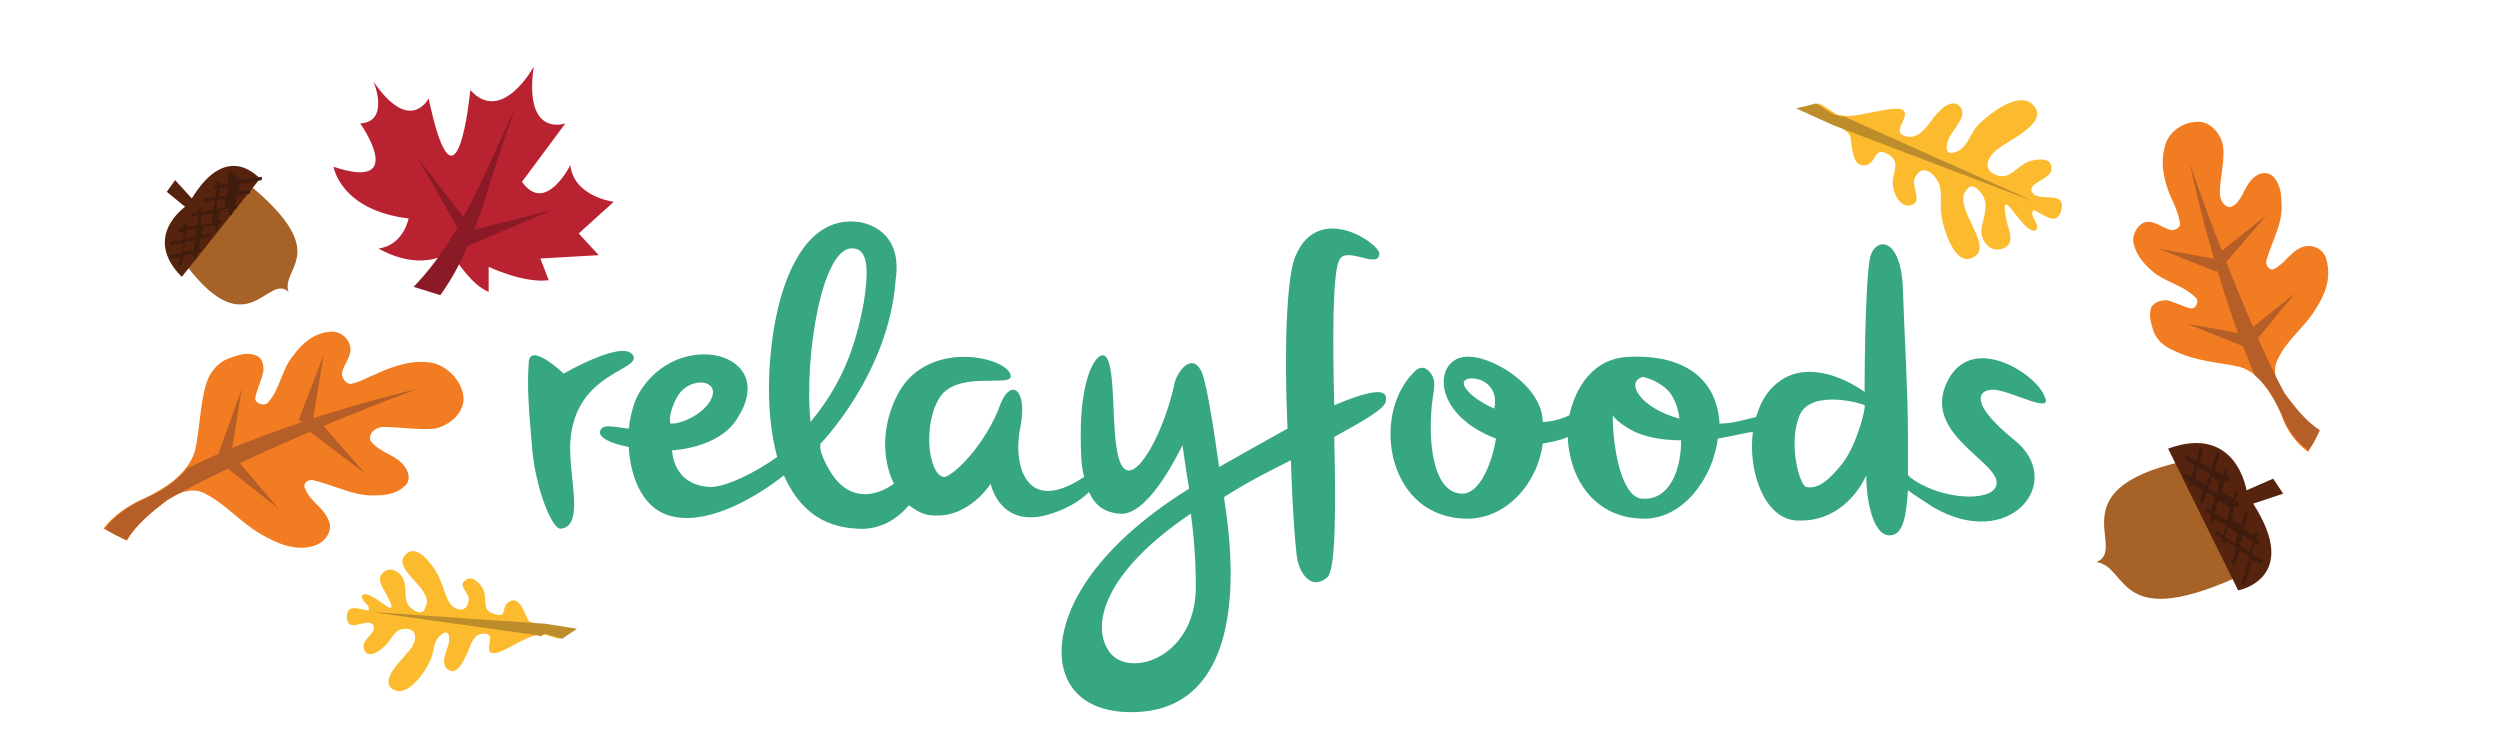 <svg id="Layer_1" xmlns="http://www.w3.org/2000/svg" viewBox="0 0 149.9 44"><style>.st0{fill:#37A683;} .st1{fill:#FCBB2E;} .st2{fill:#BD8D2C;} .st3{fill:#A66227;} .st4{fill:#56230E;} .st5{fill:#3F1C0D;} .st6{fill:#B82231;} .st7{fill:#8A1A25;} .st8{fill:#F27C21;} .st9{fill:#B65E27;}</style><g id="XMLID_51_"><g id="XMLID_131_"><path id="XMLID_132_" class="st0" d="M34.2 27.4c.1 1.9.7 4.2-.6 4.3-.5 0-1.5-2.4-1.7-4.9-.2-2.4-.3-3.5-.2-5 0-1.4 2.1.6 2.1.6s3.8-2.2 4.2-1c.2.9-4.1 1.1-3.8 6zM83.1 24c0 .5-1.3 1.2-3.1 2.2.1 4.1.1 7.9-.4 8.4-.9.8-1.6-.1-1.8-1-.1-.4-.3-2.9-.4-6-1.2.6-2.6 1.3-4 2.2v.1c1.2 7.5-.3 12.7-5.4 12.8-4.5.1-5.4-3.6-3.2-7.3 1.3-2.2 3.6-4.3 6.5-6.1-.2-1.1-.3-2-.4-2.6-.5 1-2.2 4.3-3.8 4.1-1-.1-1.5-.6-1.8-1.3-.6.6-1.5 1.1-2.6 1.4-2.8.7-3.3-1.9-3.3-1.9s-1.3 2.1-3.5 1.9c-.5 0-1-.3-1.4-.6-.7.8-1.7 1.5-3.1 1.4-2.3-.1-3.6-1.4-4.4-3.2-1.5 1.2-4.3 2.9-6.5 2.5-1.9-.3-2.7-2.3-2.8-4.2-1.1-.2-1.9-.6-1.7-1 .2-.4.7-.2 1.7-.1.1-.8.3-1.6.6-2.1 2.3-4 8.5-2.5 5.9 1.5-1.1 1.8-3.9 1.9-3.9 1.9s0 2.1 2.3 2.2c.9 0 2.6-.8 4-1.8-.8-2.9-.5-6.5 0-8.7.6-2.7 2-5.7 4.8-5.4 0 0 2.8.2 2.3 3.5-.4 5.6-4.5 9.8-4.5 9.8s-.2.4.6 1.7c1.1 1.8 2.7 1.5 3.8.7-.7-1.4-.8-3.5.3-5.5 1.9-3.3 6.8-2 6.7-.9-.1.6-3.3-.4-4.3 1.3-1 1.7-.6 4.6.3 4.7.5 0 2.5-1.9 3.4-4.4.6-1.5 1.6-.9 1.2 1.3-.5 2.2.2 5.5 3.8 3.1-.2-.8-.2-1.7-.2-2.6 0-2.9.7-4.6 1.3-4.7 1.1 0 .2 6.6 1.5 6.9.8.2 2.2-2.4 2.8-5.1.1-.7 1-2 1.6-.9.3.5.7 3 1.1 5.8 1.6-.9 3-1.7 4.1-2.3-.2-4.3-.1-9.1.5-10.4 1.4-3.2 5-.7 5-.1 0 1-2-.5-2.4.4-.4.8-.4 4.7-.3 8.7 2.6-1.1 3.2-.9 3.1-.3zm-42.8 1.4c.4 0 1.4-.3 2.1-1.1 1.2-1.5-1-1.9-1.8-.5-.6 1.1-.4 1.6-.4 1.6h.1c0-.1 0-.1 0 0zm8.3-.1c1.9-2.3 2.7-4.5 3.2-7.2.2-1.4.4-3.1-.6-3.2-1.9-.3-3 6.5-2.6 10.4zm23.1 9.9c0-1.5-.1-3-.3-4.4-5.2 3.5-5.9 6.6-5 8.1 1 1.9 5.3.7 5.3-3.7zm48.1-11.8c-1-.2-2.1.5 1 3s-.3 6.7-4.9 4c-.6-.4-1.1-.7-1.5-1-.1 1.6-.3 2.7-1.1 2.7-1 0-1.4-2.1-1.4-3.6-.4.9-1.7 2.9-4.3 2.7-1.8-.2-2.8-2.9-2.5-5.3-.2 0-1 .2-2.1.4-.3 2.4-2.1 4.8-4.4 4.8-3 0-4.5-2.4-4.6-4.9-.4.2-1 .3-1.5.4-.3 2.4-2.2 4.5-4.5 4.5-4.8 0-5.8-6.1-3.3-8.7.5-.6.9-.3 1.1 0 .3.4.2.9.1 1.5-.3 2.2-.1 5.7 1.8 5.7.9 0 1.7-1.5 2-3.3-3.9-1.5-3.7-4.7-1.9-4.9 1.5-.2 4.7 1.7 4.7 3.9 0 0 .8 0 1.6-.4.4-1.8 1.5-3.4 3.5-3.5 3.8-.2 5.4 1.7 5.5 4 .7 0 1.4-.2 2.2-.4.2-.7.5-1.3 1-1.8 2.2-2.2 5.5.3 5.5.3s0-6 .3-7.9c.2-1.4 1.9-1.6 2 1.8.1 3.1.3 6 .3 8.7v2.4s.1 0 .1.1c1.7 1.3 4.5 1.5 5.1.7 1-1.4-4.6-3.1-2.8-6.5 1.5-2.9 5.4-.3 5.8 1 .5 1-1.7-.2-2.8-.4zm-31.7-.7c-.8.1-.1 1.1 1.5 1.8.3-1.5-1-1.9-1.5-1.8zm12.6 2.4c-.1-.8-.4-1.4-.7-1.7-.4-.4-1-.7-1.5-.8-1.1.3-.1 1.9 2.2 2.5zm.1 1.3c-1.2 0-2.4-.2-3.3-.8-.3-.2-.6-.4-.8-.7 0 2.2.6 5 1.8 5 1.6.1 2.3-1.7 2.3-3.5zm11-2.1c-.1-.1-3.2-1-3.9.6-.7 1.7 0 4.2.4 4.3.5.1 1.1-.1 2-1.2 1-1.1 1.6-3.6 1.5-3.7z"/></g></g><g id="XMLID_48_"><path id="XMLID_50_" class="st1" d="M119 12c.2.6-.2 1.3-.2 1.9 0 .5.5 1.3 1.3 1 .8-.3.3-1.2.2-1.7-.5-2.6 1 1 1.8.6.2-.5-.4-.7-.2-1.2.5.1 1.4 1.1 1.7 0 .3-1.2-1.3-.5-1.7-1-.5-.6 1-.8 1.1-1.4.1-.8-.8-.7-1.4-.5-.7.3-1.1 1.1-1.9.8-.8-.3-.6-1 0-1.5.7-.6 3.4-1.7 2.1-2.8-.9-.7-2.6.7-3.2 1.3-.4.4-.6 1.2-1.1 1.5-.9.5-.9-.2-.6-.8.2-.4 1-1.2.7-1.7-.5-.8-1.4.2-1.7.6-.3.4-.8 1.2-1.5 1.1-1.1-.2 0-1-.2-1.5-.3-.6-3 .5-3.8.2h-.2l-1.1-.7-1.2.3 2.6 1.2c.2.2.4.3.4.4.2.3 0 2 1 1.8.7-.2.4-1.2 1.4-.6.7.5.1 1.1.2 1.8 0 .4.4 1.4 1.1 1.2.7-.2 0-1.1.2-1.6.4-.9 1.1-.4 1.4.2.3.5.1 1.3.2 1.9 0 .5.8 3.6 2.1 2.5.9-.8-1.6-3.1-.5-4 .2-.4.9.2 1 .7z"/><path id="XMLID_49_" class="st2" d="M110.2 6.9h-.2l-1.1-.7-1.2.3 2.2 1 12.1 4.6L110.6 7c-.2 0-.3 0-.4-.1z"/></g><g id="XMLID_37_"><path id="XMLID_47_" class="st3" d="M125.7 33.7c2 .3 1.1 4.4 9.1.6l-3.1-6.8c-8.7 1.6-4 5.4-6 6.2z"/><path id="XMLID_46_" class="st4" d="M135.1 30.2l1.8-.6-.6-.9-1.6.7s-.6-4-4.7-2.5l4.2 8.5s3.8-.7.9-5.2z"/><g id="XMLID_38_"><path id="XMLID_39_" class="st5" d="M135.6 33.8l.1-.2-.7-.4.2-.6.2.1.1-.2-.2-.2.1-.3-.2-.1-.1.2-.6-.4.3-.9-.2-.1-.2.8-.6-.4.2-.8.2.1.1-.2-.3-.2.2-.5-.2-.1-.1.5-.7-.4.2-.7.2.1.1-.2-.2-.1.1-.4-.2-.1-.1.4-.5-.3.3-1-.2-.1-.3 1-.7-.4.2-.8-.2-.1-.2.8-.6-.3-.1.2.6.4-.2.7-.4-.2-.1.2.4.3-.1.2.2.1V29l.7.4-.2.7.2.1.2-.7.5.3-.2.8-.3-.2-.1.2.4.3-.1.3.2.1.1-.2.7.4-.2.6-.4-.3-.1.2.5.3-.1.2.2.1.1-.2.6.4-.3 1 .2.1.3-.9.6.4-.5 1.6.2.1.4-1.5.6.2zm-4-5.1l.2-.7.7.4-.2.7-.7-.4zm.8.6l.2-.7.5.3-.2.7-.5-.3zm.4 1.5l.2-.8.7.4-.2.8-.7-.4zm.6 1.4l.2-.6.6.4-.2.6-.6-.4zm.9.5l.2-.6.6.4-.2.6-.6-.4z"/></g></g><g id="XMLID_32_"><path id="XMLID_36_" class="st6" d="M34.7 14l2.1-1.9s-2.4-.3-2.6-2.2c0 0-1.5 3-2.9 1l2.6-3.5S31.4 8.3 32 4c0 0-1.9 3.5-3.8 1.4 0 0-.8 8.5-2.5.5 0 0-1.1 2.2-3.3-1 0 0 1 2.4-.8 2.5 0 0 2.9 4.1-1.6 2.6 0 0 .4 2.6 4.5 3.1 0 0-.3 1.6-1.8 1.8 0 0 1.9 1.2 3.7.5l-.8 1.6.8.2.7-2c.3.5 1.2 1.9 2.2 2.3V16s2.1 1 3.6.8l-.5-1.3 3.5-.2-1.2-1.3z"/><path id="XMLID_35_" class="st7" d="M31 6.3c-1.8 3.6-3.2 7.8-6.2 10.9l1.6.5c2.4-3.3 3-7.6 4.6-11.4z"/><path id="XMLID_34_" class="st7" d="M27.9 14.8l5.2-2.2-4.8 1.2z"/><path id="XMLID_33_" class="st7" d="M25 9.4l2.8 4.9.2-1z"/></g><g id="XMLID_24_"><g id="XMLID_30_"><path id="XMLID_31_" class="st8" d="M134.3 22c1.3.4 2 1.7 2.5 2.9.3.9.9 1.7 1.6 2.2.2-.4.4-.8.6-1.3-.9-.6-1.5-1.4-2.1-2.2-.4-.6-.7-1.4-.3-2.1.5-1.1 1.6-1.9 2.2-2.9.6-.9 1-1.9.7-3-.1-.6-.8-1-1.4-.8-.7.2-1.1 1-1.7 1.3-.3.2-.6-.2-.5-.5.3-1.1 1-2.2.9-3.4 0-.6-.1-1.3-.6-1.7-.5-.3-1 0-1.3.4-.4.5-.5 1.2-1.1 1.5-.4.1-.7-.4-.7-.8 0-.9.3-1.9.2-2.8-.1-.7-.7-1.5-1.5-1.5-.9 0-1.8.6-2 1.5-.3 1.1 0 2.2.4 3.1.2.4.4.9.5 1.4.1.3-.2.5-.5.5-.5-.1-.9-.5-1.4-.5-.5 0-.9.6-.9 1.1.1.8.6 1.4 1.2 1.9.7.6 1.8.8 2.5 1.5.3.2.1.7-.2.7-.5-.1-1-.4-1.5-.5-.3 0-.7.1-.9.4-.2.5 0 1 .1 1.4.2.6.7 1 1.2 1.2 1.4.7 2.7.7 4 1z"/></g><path id="XMLID_29_" class="st9" d="M139.1 25.8c-.9-.6-1.5-1.4-2.1-2.2-1.4-2.5-4-8.8-5.7-13.8 0 0 1.5 7.2 3.9 12.7.7.6 1.2 1.5 1.6 2.3.3.9.9 1.7 1.6 2.2.3-.3.5-.8.7-1.2z"/><path id="XMLID_28_" class="st9" d="M134.9 20.1l-3.8-.7 3.5 1.4z"/><path id="XMLID_27_" class="st9" d="M137.6 17.6l-3 2.4.6.5z"/><path id="XMLID_26_" class="st9" d="M135.9 12.9l-3 2.4.6.4z"/><path id="XMLID_25_" class="st9" d="M133.2 15.6l-3.8-.7 3.5 1.4z"/></g><g id="XMLID_16_"><g id="XMLID_22_"><path id="XMLID_23_" class="st8" d="M11.7 27c-.4 1.4-1.8 2.3-3.1 2.9-.9.4-1.8 1-2.4 1.8.5.2.9.5 1.4.7.6-1 1.5-1.7 2.4-2.4.7-.5 1.6-.8 2.3-.4 1.2.6 2.1 1.7 3.3 2.4 1 .6 2.2 1.1 3.3.7.6-.2 1.1-.9.8-1.5-.3-.8-1.1-1.1-1.4-1.9-.2-.3.2-.6.5-.5 1.3.3 2.5 1 3.8.9.7 0 1.4-.2 1.8-.7.3-.5-.1-1.1-.5-1.4-.5-.4-1.3-.6-1.7-1.2-.1-.5.4-.8.8-.8 1 0 2.1.2 3.1.1.8-.2 1.6-.8 1.7-1.7 0-1-.8-1.9-1.7-2.2-1.2-.3-2.4.1-3.5.6-.5.2-1 .5-1.5.6-.3.1-.6-.3-.6-.6.1-.6.6-1 .5-1.6-.1-.6-.7-1-1.3-.9-.9.1-1.6.7-2.1 1.4-.7.8-.8 2-1.5 2.8-.2.3-.8.1-.8-.2.1-.6.4-1.1.5-1.7 0-.4-.1-.8-.5-.9-.5-.2-1.1 0-1.6.2-.6.2-1.1.8-1.3 1.4-.4 1.2-.4 2.7-.7 4.1z"/></g><path id="XMLID_21_" class="st9" d="M7.6 32.4c.6-1 1.5-1.7 2.4-2.4 2.7-1.6 9.6-4.7 15.1-6.7 0 0-7.9 1.8-13.9 4.8-.6.8-1.6 1.4-2.5 1.8-.9.4-1.8 1-2.4 1.8.4.3.9.5 1.3.7z"/><path id="XMLID_20_" class="st9" d="M13.8 27.6l.7-4.3-1.4 3.9z"/><path id="XMLID_19_" class="st9" d="M16.7 30.5l-2.8-3.3-.5.7z"/><path id="XMLID_18_" class="st9" d="M21.9 28.4l-2.8-3.2-.5.7z"/><path id="XMLID_17_" class="st9" d="M18.7 25.6l.7-4.3-1.5 3.9z"/></g><g id="XMLID_13_"><path id="XMLID_15_" class="st1" d="M24.5 36.3c-.3-.4-.1-1.1-.3-1.5-.1-.4-.7-.9-1.2-.5s0 1 .2 1.4c1 1.9-1-.5-1.5 0 0 .5.5.5.4.9-.4 0-1.3-.5-1.3.4 0 1 1.1.1 1.5.4.5.4-.6.9-.5 1.4.1.7.8.4 1.2 0 .5-.4.6-1.1 1.3-1.1.7 0 .7.6.4 1.1-.4.6-2.2 2.1-1 2.6.8.3 1.8-1.1 2.1-1.8.2-.4.2-1.1.5-1.4.6-.6.7-.1.6.4-.1.4-.5 1.1-.1 1.5.6.5 1-.5 1.2-.9.2-.4.3-1.1.9-1.2.9-.1.2.8.5 1.1.4.4 2.2-1.1 2.9-1 .1 0 .1-.1.2-.1l1 .3.9-.6-2.3-.3c-.2-.1-.4-.1-.4-.2-.2-.2-.5-1.6-1.2-1.1-.5.3 0 1-.9.7-.7-.2-.4-.8-.6-1.4-.1-.3-.7-1-1.1-.6-.5.3.3.8.2 1.2-.1.8-.8.6-1.1.2-.3-.4-.4-1-.6-1.4-.1-.4-1.4-2.6-2.2-1.4-.5.9 1.9 2 1.3 3-.1.6-.8.2-1-.1z"/><path id="XMLID_14_" class="st2" d="M32.5 38.1c.1 0 .1-.1.2-.1l1 .3.9-.6-1.9-.3-10.4-.7 10 1.4c.1.1.2 0 .2 0z"/></g><g id="XMLID_2_"><path id="XMLID_12_" class="st3" d="M17.3 17.5c-.5-1.5 2.8-2.3-2.7-6.7l-3.8 4.6c4 5.7 5.2.9 6.5 2.1z"/><path id="XMLID_11_" class="st4" d="M11.5 11.9l-1-1.1-.5.7 1.1.9s-2.6 1.8-.2 4.2l4.7-5.9c0 .1-1.9-2.4-4.1 1.2z"/><g id="XMLID_3_"><path id="XMLID_4_" class="st5" d="M13.9 10.3h-.2v.7l-.5.1v-.2H13v.2h-.2v.2h.2l-.1.5-.7.1v.2l.7-.1-.1.6-.7.1v-.2h-.2v.2l-.4.1v.2l.4-.1-.1.6-.6.1v-.2H11v.2l-.3.1v.2h.3v.5l-.8.1v.2l.8-.1-.1.6-.7.1v.2l.6-.1-.1.5h.2l.1-.6.6-.1v.3h.2v-.4h.2v-.2h-.1l.1-.6.6-.1V14l-.5.1.1-.5.7-.1v.3h.2v-.4h.2v-.2h-.2l.1-.6.5-.1v.4h.2l.1-.4h.2v-.2h-.1l.1-.6.8-.1v-.2l-.7.1.1-.5 1.3-.2v-.2l-1.2.2-.6-.5zM11.6 15l-.6.1.1-.6.6-.1-.1.6zm.1-.8l-.6.1.1-.5.6-.1-.1.5zm1-.8l-.7.1.1-.6.7-.1-.1.6zm.8-1l-.5.1V12l.5-.1v.5zm.1-.7l-.5.1.1-.5.5-.1-.1.5z"/></g></g></svg>